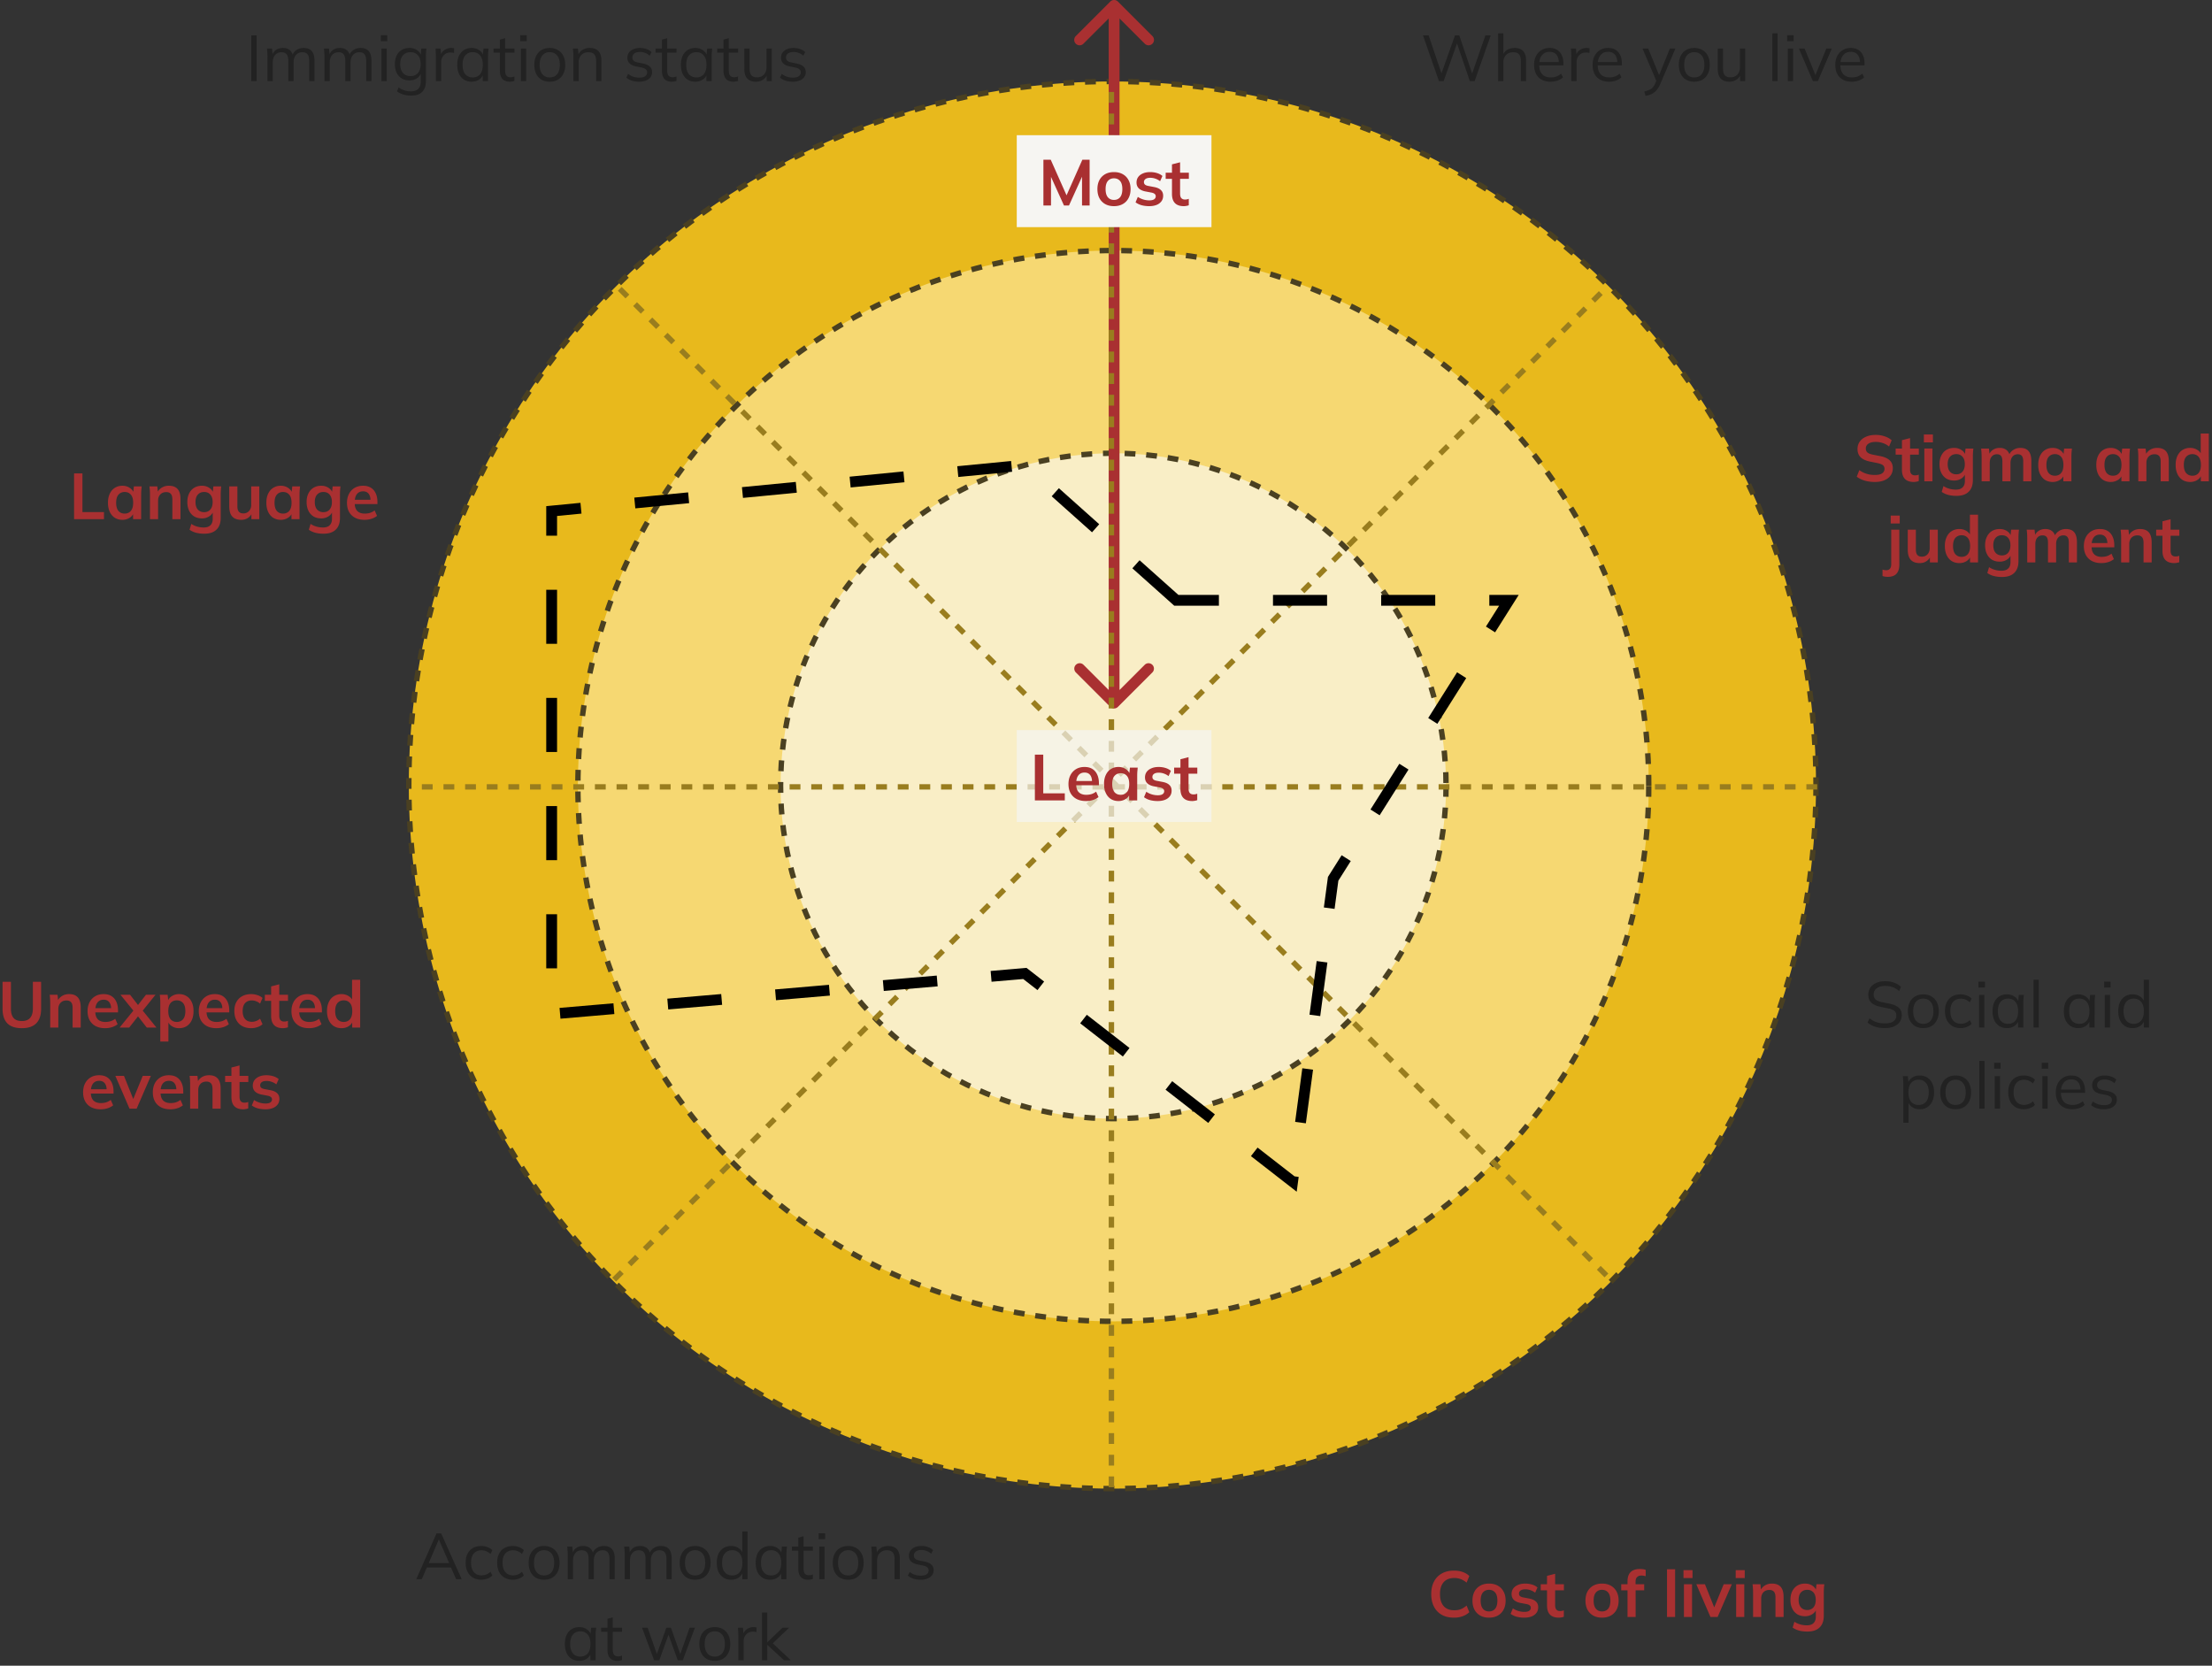 <svg xmlns="http://www.w3.org/2000/svg" width="409" height="308" fill="none" viewBox="0 0 409 308">
    <rect x="0" y="0" width="409" height="308" fill="#333333" stroke="none"/>
    <circle cx="205.685" cy="145.16" r="130.097" fill="#E8B91C" stroke="#4A4021" stroke-dasharray="2 2"/>
    <circle cx="205.853" cy="145.328" r="99.002" fill="#F6D872" stroke="#4A4021" stroke-dasharray="2 2"/>
    <circle cx="205.853" cy="145.328" r="61.523" fill="#F9EEC6" stroke="#4A4021" stroke-dasharray="2 2"/>
    <path fill="#A93031" d="M206.707.293a1 1 0 0 0-1.414 0l-6.364 6.364a1 1 0 1 0 1.414 1.414L206 2.414l5.657 5.657a1 1 0 1 0 1.414-1.414L206.707.293Zm-1.414 130.414a.999.999 0 0 0 1.414 0l6.364-6.364a.999.999 0 1 0-1.414-1.414L206 128.586l-5.657-5.657a.999.999 0 1 0-1.414 1.414l6.364 6.364ZM206 1h-1v129h2V1h-1Z"/>
    <path stroke="#997D1E" stroke-dasharray="2 2" d="M336 145.5H76M205.5 275V15M113.553 236.621 297.101 53.073M114.596 53.409l182.876 182.876"/>
    <path fill="#222" d="M348.533 190.108c-.68 0-1.288-.088-1.824-.264a4.31 4.31 0 0 1-1.404-.756l.36-.792c.28.208.56.384.84.528.288.136.596.24.924.312a5.79 5.79 0 0 0 1.104.096c.712 0 1.24-.132 1.584-.396.344-.264.516-.616.516-1.056 0-.376-.12-.664-.36-.864-.24-.2-.66-.36-1.26-.48l-1.26-.252c-.776-.16-1.356-.42-1.74-.78-.376-.36-.564-.848-.564-1.464 0-.504.128-.944.384-1.32.264-.376.632-.668 1.104-.876.472-.208 1.02-.312 1.644-.312.6 0 1.148.092 1.644.276.496.176.92.436 1.272.78l-.348.768a3.509 3.509 0 0 0-1.188-.72 3.969 3.969 0 0 0-1.392-.228c-.656 0-1.176.144-1.56.432-.376.28-.564.664-.564 1.152 0 .392.12.7.36.924.24.216.636.38 1.188.492l1.272.252c.816.168 1.416.42 1.8.756.384.336.576.808.576 1.416 0 .464-.128.876-.384 1.236-.248.36-.604.64-1.068.84-.464.2-1.016.3-1.656.3Zm7.08 0c-.576 0-1.08-.124-1.512-.372a2.576 2.576 0 0 1-.984-1.08c-.232-.472-.348-1.028-.348-1.668 0-.648.116-1.204.348-1.668.232-.464.56-.82.984-1.068.432-.256.936-.384 1.512-.384.584 0 1.088.128 1.512.384.432.248.764.604.996 1.068.24.464.36 1.02.36 1.668 0 .64-.12 1.196-.36 1.668a2.552 2.552 0 0 1-.996 1.08c-.424.248-.928.372-1.512.372Zm0-.792c.576 0 1.032-.196 1.368-.588.336-.4.504-.98.504-1.74 0-.768-.172-1.348-.516-1.74-.336-.4-.788-.6-1.356-.6-.568 0-1.02.2-1.356.6-.336.392-.504.972-.504 1.74 0 .76.168 1.34.504 1.74.336.392.788.588 1.356.588Zm6.916.792c-.592 0-1.108-.128-1.548-.384a2.613 2.613 0 0 1-1.008-1.092c-.232-.472-.348-1.032-.348-1.68 0-.656.12-1.212.36-1.668.24-.464.576-.816 1.008-1.056.44-.24.952-.36 1.536-.36.384 0 .756.068 1.116.204.368.136.672.328.912.576l-.348.696a2.373 2.373 0 0 0-.792-.516 2.218 2.218 0 0 0-.828-.168c-.624 0-1.108.196-1.452.588-.344.392-.516.964-.516 1.716 0 .744.172 1.32.516 1.728.344.408.828.612 1.452.612.264 0 .536-.052.816-.156a2.26 2.26 0 0 0 .804-.516l.348.684a2.443 2.443 0 0 1-.924.588 3.166 3.166 0 0 1-1.104.204Zm3.409-.108v-6.024h.972V190h-.972Zm-.12-7.392v-1.092h1.2v1.092h-1.2Zm5.272 7.5c-.536 0-1.004-.124-1.404-.372a2.578 2.578 0 0 1-.936-1.08c-.216-.464-.324-1.02-.324-1.668 0-.656.108-1.216.324-1.68.224-.464.536-.82.936-1.068.4-.248.868-.372 1.404-.372.544 0 1.012.14 1.404.42.4.272.664.644.792 1.116h-.144l.132-1.428h.936l-.072.708c-.016.232-.024.46-.024.684V190h-.972v-1.416h.132a1.913 1.913 0 0 1-.792 1.116c-.4.272-.864.408-1.392.408Zm.192-.792c.576 0 1.032-.196 1.368-.588.336-.4.504-.98.504-1.74 0-.768-.168-1.348-.504-1.74-.336-.4-.792-.6-1.368-.6-.568 0-1.024.2-1.368.6-.336.392-.504.972-.504 1.74 0 .76.168 1.34.504 1.74.344.392.8.588 1.368.588Zm4.711.684v-8.832h.972V190h-.972Zm8.28.108c-.536 0-1.004-.124-1.404-.372a2.578 2.578 0 0 1-.936-1.08c-.216-.464-.324-1.02-.324-1.668 0-.656.108-1.216.324-1.68.224-.464.536-.82.936-1.068.4-.248.868-.372 1.404-.372.544 0 1.012.14 1.404.42.4.272.664.644.792 1.116h-.144l.132-1.428h.936l-.072.708c-.016.232-.024.46-.024.684V190h-.972v-1.416h.132a1.913 1.913 0 0 1-.792 1.116c-.4.272-.864.408-1.392.408Zm.192-.792c.576 0 1.032-.196 1.368-.588.336-.4.504-.98.504-1.74 0-.768-.168-1.348-.504-1.74-.336-.4-.792-.6-1.368-.6-.568 0-1.024.2-1.368.6-.336.392-.504.972-.504 1.74 0 .76.168 1.34.504 1.74.344.392.8.588 1.368.588Zm4.712.684v-6.024h.972V190h-.972Zm-.12-7.392v-1.092h1.2v1.092h-1.2Zm5.259 7.5c-.528 0-.992-.124-1.392-.372a2.578 2.578 0 0 1-.936-1.08c-.216-.464-.324-1.02-.324-1.668 0-.656.108-1.216.324-1.68.224-.464.536-.82.936-1.068.4-.248.864-.372 1.392-.372.544 0 1.012.136 1.404.408.4.272.668.64.804 1.104h-.144v-4.212h.972V190h-.96v-1.44h.132c-.128.48-.392.86-.792 1.14-.4.272-.872.408-1.416.408Zm.204-.792c.568 0 1.024-.196 1.368-.588.344-.4.516-.98.516-1.74 0-.768-.172-1.348-.516-1.74-.344-.4-.8-.6-1.368-.6-.568 0-1.024.2-1.368.6-.336.392-.504.972-.504 1.74 0 .76.168 1.34.504 1.74.344.392.8.588 1.368.588Zm-42.597 18.276v-7.224c0-.224-.012-.452-.036-.684-.016-.24-.036-.476-.06-.708h.936l.132 1.428h-.144a1.93 1.93 0 0 1 .78-1.116c.392-.28.86-.42 1.404-.42.544 0 1.012.124 1.404.372.4.248.712.604.936 1.068.224.464.336 1.024.336 1.68 0 .648-.112 1.204-.336 1.668a2.499 2.499 0 0 1-.924 1.08c-.4.248-.872.372-1.416.372-.536 0-1-.136-1.392-.408a1.93 1.93 0 0 1-.78-1.116h.132v4.008h-.972Zm2.82-3.276c.576 0 1.032-.196 1.368-.588.344-.4.516-.98.516-1.74 0-.768-.172-1.348-.516-1.74-.336-.4-.792-.6-1.368-.6-.568 0-1.024.2-1.368.6-.336.392-.504.972-.504 1.74 0 .76.168 1.34.504 1.74.344.392.8.588 1.368.588Zm6.847.792c-.576 0-1.08-.124-1.512-.372a2.576 2.576 0 0 1-.984-1.08c-.232-.472-.348-1.028-.348-1.668 0-.648.116-1.204.348-1.668.232-.464.56-.82.984-1.068.432-.256.936-.384 1.512-.384.584 0 1.088.128 1.512.384.432.248.764.604.996 1.068.24.464.36 1.02.36 1.668 0 .64-.12 1.196-.36 1.668a2.552 2.552 0 0 1-.996 1.08c-.424.248-.928.372-1.512.372Zm0-.792c.576 0 1.032-.196 1.368-.588.336-.4.504-.98.504-1.74 0-.768-.172-1.348-.516-1.74-.336-.4-.788-.6-1.356-.6-.568 0-1.02.2-1.356.6-.336.392-.504.972-.504 1.74 0 .76.168 1.34.504 1.74.336.392.788.588 1.356.588Zm4.383.684v-8.832h.972V205h-.972Zm2.86 0v-6.024h.972V205h-.972Zm-.12-7.392v-1.092h1.2v1.092h-1.2Zm5.511 7.5c-.592 0-1.108-.128-1.548-.384a2.613 2.613 0 0 1-1.008-1.092c-.232-.472-.348-1.032-.348-1.68 0-.656.12-1.212.36-1.668.24-.464.576-.816 1.008-1.056.44-.24.952-.36 1.536-.36.384 0 .756.068 1.116.204.368.136.672.328.912.576l-.348.696a2.373 2.373 0 0 0-.792-.516 2.218 2.218 0 0 0-.828-.168c-.624 0-1.108.196-1.452.588-.344.392-.516.964-.516 1.716 0 .744.172 1.32.516 1.728.344.408.828.612 1.452.612.264 0 .536-.052.816-.156a2.26 2.26 0 0 0 .804-.516l.348.684a2.443 2.443 0 0 1-.924.588 3.166 3.166 0 0 1-1.104.204Zm3.41-.108v-6.024h.972V205h-.972Zm-.12-7.392v-1.092h1.2v1.092h-1.2Zm5.655 7.5c-.944 0-1.688-.272-2.232-.816-.544-.552-.816-1.316-.816-2.292 0-.632.12-1.18.36-1.644.24-.472.576-.836 1.008-1.092.432-.264.928-.396 1.488-.396.552 0 1.016.116 1.392.348.376.232.664.564.864.996.2.424.3.928.3 1.512v.36h-4.668v-.612h4.032l-.204.156c0-.64-.144-1.14-.432-1.5-.288-.36-.716-.54-1.284-.54-.6 0-1.068.212-1.404.636-.336.416-.504.98-.504 1.692v.108c0 .752.184 1.324.552 1.716.376.384.9.576 1.572.576.36 0 .696-.052 1.008-.156.32-.112.624-.292.912-.54l.336.684c-.264.256-.6.456-1.008.6-.4.136-.824.204-1.272.204Zm5.855 0c-.48 0-.928-.064-1.344-.192a2.9 2.9 0 0 1-1.032-.564l.336-.684c.296.232.616.404.96.516a3.58 3.58 0 0 0 1.092.168c.48 0 .84-.084 1.08-.252a.837.837 0 0 0 .372-.72.687.687 0 0 0-.24-.552c-.152-.144-.404-.256-.756-.336l-1.116-.228c-.512-.112-.896-.3-1.152-.564-.256-.272-.384-.616-.384-1.032 0-.352.092-.66.276-.924.184-.272.452-.484.804-.636.352-.16.764-.24 1.236-.24.44 0 .844.068 1.212.204.376.128.688.316.936.564l-.348.672a2.294 2.294 0 0 0-.828-.516 2.56 2.56 0 0 0-.948-.18c-.472 0-.828.096-1.068.288a.888.888 0 0 0-.348.732c0 .232.072.424.216.576.152.144.384.252.696.324l1.116.228c.544.12.948.308 1.212.564.272.248.408.584.408 1.008 0 .36-.1.676-.3.948-.2.264-.48.468-.84.612-.352.144-.768.216-1.248.216Z"/>
    <path fill="#A93031" d="M268.847 299.12c-.88 0-1.636-.176-2.268-.528a3.645 3.645 0 0 1-1.44-1.512c-.336-.656-.504-1.428-.504-2.316 0-.888.168-1.656.504-2.304a3.569 3.569 0 0 1 1.44-1.5c.632-.36 1.388-.54 2.268-.54.592 0 1.124.084 1.596.252.48.168.892.416 1.236.744l-.504 1.224c-.376-.304-.74-.52-1.092-.648a3.215 3.215 0 0 0-1.188-.204c-.856 0-1.512.26-1.968.78-.448.512-.672 1.244-.672 2.196 0 .952.224 1.688.672 2.208.456.52 1.112.78 1.968.78.448 0 .844-.064 1.188-.192.352-.136.716-.36 1.092-.672l.504 1.224a3.62 3.62 0 0 1-1.236.744 4.543 4.543 0 0 1-1.596.264Zm6.473 0c-.624 0-1.164-.128-1.62-.384a2.7 2.7 0 0 1-1.068-1.092c-.248-.472-.372-1.032-.372-1.68 0-.648.124-1.204.372-1.668a2.7 2.7 0 0 1 1.068-1.092c.456-.256.996-.384 1.62-.384.624 0 1.164.128 1.62.384.464.256.82.62 1.068 1.092.256.464.384 1.02.384 1.668 0 .648-.128 1.208-.384 1.68a2.603 2.603 0 0 1-1.068 1.092c-.456.256-.996.384-1.62.384Zm0-1.152c.472 0 .848-.164 1.128-.492.28-.336.42-.84.42-1.512s-.14-1.172-.42-1.5c-.28-.328-.656-.492-1.128-.492-.472 0-.848.164-1.128.492-.28.328-.42.828-.42 1.5s.14 1.176.42 1.512c.28.328.656.492 1.128.492Zm6.525 1.152c-.52 0-1-.06-1.44-.18a3.387 3.387 0 0 1-1.092-.528l.42-1.008a3.814 3.814 0 0 0 2.124.648c.4 0 .696-.068.888-.204.2-.136.3-.32.3-.552a.526.526 0 0 0-.192-.432c-.12-.112-.316-.196-.588-.252l-1.2-.228c-.512-.112-.904-.304-1.176-.576-.264-.272-.396-.628-.396-1.068 0-.376.1-.708.3-.996.208-.288.5-.512.876-.672.384-.168.832-.252 1.344-.252.448 0 .868.06 1.26.18.4.12.736.3 1.008.54l-.432.972a2.838 2.838 0 0 0-.852-.468 2.824 2.824 0 0 0-.936-.168c-.416 0-.72.076-.912.228a.673.673 0 0 0-.288.564c0 .176.056.324.168.444.12.112.304.196.552.252l1.2.228c.536.104.94.288 1.212.552.28.256.42.608.42 1.056 0 .4-.108.744-.324 1.032a2.023 2.023 0 0 1-.9.66c-.384.152-.832.228-1.344.228Zm6.385 0c-.72 0-1.264-.188-1.632-.564-.368-.376-.552-.94-.552-1.692v-2.796h-1.164v-1.128h1.164v-1.548l1.5-.384v1.932h1.62v1.128h-1.62v2.7c0 .416.08.708.24.876.16.168.38.252.66.252.152 0 .28-.012.384-.036.112-.024.22-.056.324-.096v1.188a1.9 1.9 0 0 1-.456.12c-.16.032-.316.048-.468.048Zm7.984 0c-.624 0-1.164-.128-1.62-.384a2.7 2.7 0 0 1-1.068-1.092c-.248-.472-.372-1.032-.372-1.68 0-.648.124-1.204.372-1.668a2.7 2.7 0 0 1 1.068-1.092c.456-.256.996-.384 1.62-.384.624 0 1.164.128 1.62.384.464.256.82.62 1.068 1.092.256.464.384 1.02.384 1.668 0 .648-.128 1.208-.384 1.68a2.603 2.603 0 0 1-1.068 1.092c-.456.256-.996.384-1.62.384Zm0-1.152c.472 0 .848-.164 1.128-.492.28-.336.42-.84.42-1.512s-.14-1.172-.42-1.5c-.28-.328-.656-.492-1.128-.492-.472 0-.848.164-1.128.492-.28.328-.42.828-.42 1.5s.14 1.176.42 1.512c.28.328.656.492 1.128.492Zm4.715 1.032v-4.932h-1.164v-1.128h1.584l-.42.384v-.924c0-.752.192-1.32.576-1.704.392-.384.964-.576 1.716-.576.176 0 .36.012.552.036.2.024.372.068.516.132v1.176a1.926 1.926 0 0 0-.372-.096 2.553 2.553 0 0 0-.42-.036c-.208 0-.396.04-.564.12a.904.904 0 0 0-.384.372c-.088.16-.132.376-.132.648v.732l-.216-.264h1.812v1.128h-1.584V299h-1.5Zm7.303 0v-8.832h1.5V299h-1.5Zm3.129 0v-6.06h1.5V299h-1.5Zm-.084-7.2v-1.464h1.668v1.464h-1.668Zm4.989 7.2-2.616-6.06h1.596l1.896 4.74h-.372l1.944-4.74h1.5l-2.628 6.06h-1.32Zm4.751 0v-6.06h1.5V299h-1.5Zm-.084-7.2v-1.464h1.668v1.464h-1.668Zm3.213 7.2v-4.548a12.12 12.12 0 0 0-.096-1.512h1.452l.12 1.2h-.144c.192-.424.476-.748.852-.972.376-.232.812-.348 1.308-.348.712 0 1.248.2 1.608.6.36.4.54 1.024.54 1.872V299h-1.5v-3.636c0-.488-.096-.836-.288-1.044-.184-.216-.464-.324-.84-.324-.464 0-.832.144-1.104.432-.272.288-.408.672-.408 1.152V299h-1.5Zm10.039 2.688c-.56 0-1.068-.06-1.524-.18a3.746 3.746 0 0 1-1.2-.552l.324-1.08c.232.152.472.276.72.372.248.096.504.168.768.216.264.048.532.072.804.072.56 0 .976-.14 1.248-.42.28-.272.42-.664.42-1.176v-1.452h.12a1.77 1.77 0 0 1-.78.996 2.4 2.4 0 0 1-1.332.372c-.544 0-1.02-.12-1.428-.36a2.51 2.51 0 0 1-.936-1.056c-.224-.456-.336-.992-.336-1.608 0-.616.112-1.148.336-1.596.224-.456.536-.804.936-1.044.408-.248.884-.372 1.428-.372.512 0 .956.124 1.332.372.384.24.64.568.768.984l-.108-.072.12-1.164h1.452a11.523 11.523 0 0 0-.096 1.512v4.308c0 .952-.26 1.676-.78 2.172-.512.504-1.264.756-2.256.756Zm-.024-3.984c.48 0 .86-.16 1.14-.48.288-.328.432-.792.432-1.392 0-.6-.144-1.06-.432-1.38-.28-.32-.66-.48-1.14-.48-.488 0-.876.16-1.164.48-.288.32-.432.78-.432 1.38 0 .6.144 1.064.432 1.392.288.32.676.48 1.164.48ZM346.659 89.12c-.68 0-1.308-.084-1.884-.252a4.81 4.81 0 0 1-1.464-.72l.48-1.212c.272.192.556.356.852.492.296.128.612.228.948.3.336.064.692.096 1.068.096.632 0 1.088-.104 1.368-.312a.97.97 0 0 0 .42-.816c0-.296-.096-.52-.288-.672-.192-.16-.536-.292-1.032-.396l-1.356-.276c-.776-.16-1.356-.428-1.74-.804-.384-.376-.576-.88-.576-1.512 0-.528.14-.988.42-1.38.28-.392.672-.696 1.176-.912.504-.216 1.092-.324 1.764-.324a5.1 5.1 0 0 1 1.668.264c.512.168.94.412 1.284.732l-.48 1.152c-.344-.288-.72-.5-1.128-.636a4.09 4.09 0 0 0-1.368-.216c-.568 0-1.012.112-1.332.336a1.034 1.034 0 0 0-.468.9c0 .296.096.532.288.708.2.176.536.312 1.008.408l1.344.264c.8.16 1.392.424 1.776.792.384.36.576.848.576 1.464 0 .504-.136.948-.408 1.332-.272.376-.656.672-1.152.888-.496.208-1.084.312-1.764.312Zm7.196 0c-.72 0-1.264-.188-1.632-.564-.368-.376-.552-.94-.552-1.692v-2.796h-1.164V82.94h1.164v-1.548l1.5-.384v1.932h1.62v1.128h-1.62v2.7c0 .416.08.708.24.876.16.168.38.252.66.252.152 0 .28-.012.384-.036.112-.024.22-.056.324-.096v1.188a1.9 1.9 0 0 1-.456.12c-.16.032-.316.048-.468.048Zm1.955-.12v-6.06h1.5V89h-1.5Zm-.084-7.2v-1.464h1.668V81.8h-1.668Zm6.021 9.888c-.56 0-1.068-.06-1.524-.18a3.746 3.746 0 0 1-1.2-.552l.324-1.08c.232.152.472.276.72.372.248.096.504.168.768.216.264.048.532.072.804.072.56 0 .976-.14 1.248-.42.28-.272.42-.664.42-1.176v-1.452h.12a1.77 1.77 0 0 1-.78.996 2.4 2.4 0 0 1-1.332.372c-.544 0-1.02-.12-1.428-.36a2.51 2.51 0 0 1-.936-1.056c-.224-.456-.336-.992-.336-1.608 0-.616.112-1.148.336-1.596.224-.456.536-.804.936-1.044.408-.248.884-.372 1.428-.372.512 0 .956.124 1.332.372.384.24.64.568.768.984l-.108-.072.12-1.164h1.452a11.523 11.523 0 0 0-.096 1.512v4.308c0 .952-.26 1.676-.78 2.172-.512.504-1.264.756-2.256.756Zm-.024-3.984c.48 0 .86-.16 1.14-.48.288-.328.432-.792.432-1.392 0-.6-.144-1.06-.432-1.38-.28-.32-.66-.48-1.14-.48-.488 0-.876.16-1.164.48-.288.32-.432.78-.432 1.38 0 .6.144 1.064.432 1.392.288.32.676.48 1.164.48ZM366.404 89v-4.548a12.12 12.12 0 0 0-.096-1.512h1.452l.12 1.2h-.144c.168-.416.424-.74.768-.972.352-.232.768-.348 1.248-.348s.876.116 1.188.348c.32.224.544.576.672 1.056h-.192c.168-.432.444-.772.828-1.02a2.325 2.325 0 0 1 1.32-.384c.68 0 1.188.2 1.524.6.336.4.504 1.024.504 1.872V89h-1.5v-3.648c0-.48-.08-.824-.24-1.032-.16-.216-.416-.324-.768-.324-.416 0-.744.148-.984.444-.24.288-.36.68-.36 1.176V89h-1.5v-3.648c0-.48-.08-.824-.24-1.032-.16-.216-.416-.324-.768-.324-.416 0-.744.148-.984.444-.232.288-.348.68-.348 1.176V89h-1.5Zm13.133.12c-.528 0-.992-.124-1.392-.372-.4-.256-.712-.62-.936-1.092-.224-.472-.336-1.036-.336-1.692 0-.656.112-1.216.336-1.68.224-.472.536-.832.936-1.08.4-.256.864-.384 1.392-.384.512 0 .96.128 1.344.384.392.248.652.584.78 1.008h-.132l.132-1.272h1.44l-.072.756a12.12 12.12 0 0 0-.024.756V89h-1.488l-.012-1.248h.144a1.77 1.77 0 0 1-.78.996 2.439 2.439 0 0 1-1.332.372Zm.42-1.152c.472 0 .852-.164 1.14-.492.288-.336.432-.84.432-1.512s-.144-1.172-.432-1.5c-.288-.328-.668-.492-1.14-.492-.472 0-.852.164-1.14.492-.288.328-.432.828-.432 1.5s.14 1.176.42 1.512c.288.328.672.492 1.152.492Zm10.314 1.152c-.528 0-.992-.124-1.392-.372-.4-.256-.712-.62-.936-1.092-.224-.472-.336-1.036-.336-1.692 0-.656.112-1.216.336-1.68.224-.472.536-.832.936-1.08.4-.256.864-.384 1.392-.384.512 0 .96.128 1.344.384.392.248.652.584.78 1.008h-.132l.132-1.272h1.44l-.072.756a12.12 12.12 0 0 0-.024.756V89h-1.488l-.012-1.248h.144a1.77 1.77 0 0 1-.78.996 2.439 2.439 0 0 1-1.332.372Zm.42-1.152c.472 0 .852-.164 1.14-.492.288-.336.432-.84.432-1.512s-.144-1.172-.432-1.5c-.288-.328-.668-.492-1.14-.492-.472 0-.852.164-1.14.492-.288.328-.432.828-.432 1.5s.14 1.176.42 1.512c.288.328.672.492 1.152.492ZM395.373 89v-4.548a12.12 12.12 0 0 0-.096-1.512h1.452l.12 1.2h-.144c.192-.424.476-.748.852-.972.376-.232.812-.348 1.308-.348.712 0 1.248.2 1.608.6.36.4.54 1.024.54 1.872V89h-1.5v-3.636c0-.488-.096-.836-.288-1.044-.184-.216-.464-.324-.84-.324-.464 0-.832.144-1.104.432-.272.288-.408.672-.408 1.152V89h-1.5Zm9.582.12c-.528 0-.996-.124-1.404-.372-.4-.256-.712-.62-.936-1.092-.224-.472-.336-1.036-.336-1.692 0-.656.112-1.216.336-1.68.224-.472.536-.832.936-1.08a2.586 2.586 0 0 1 1.404-.384 2.4 2.4 0 0 1 1.332.372c.392.24.652.568.78.984h-.156v-4.008h1.5V89h-1.476v-1.284h.144a1.82 1.82 0 0 1-.78 1.032c-.384.248-.832.372-1.344.372Zm.42-1.152c.472 0 .852-.164 1.14-.492.288-.336.432-.84.432-1.512s-.144-1.172-.432-1.5c-.288-.328-.668-.492-1.14-.492-.472 0-.856.164-1.152.492-.288.328-.432.828-.432 1.5s.144 1.176.432 1.512c.296.328.68.492 1.152.492Zm-56.323 18.696c-.152 0-.316-.012-.492-.036a1.913 1.913 0 0 1-.48-.12v-1.188c.104.032.216.06.336.084.12.024.236.036.348.036.288 0 .512-.088.672-.264.168-.176.252-.472.252-.888V97.94h1.5v6.432c0 .752-.172 1.32-.516 1.704-.344.392-.884.588-1.62.588Zm.54-9.864v-1.464h1.668V96.8h-1.668Zm5.373 7.32c-.744 0-1.3-.204-1.668-.612-.368-.408-.552-1.032-.552-1.872V97.94h1.5v3.684c0 .448.092.78.276.996.184.208.464.312.84.312.424 0 .768-.144 1.032-.432.272-.288.408-.668.408-1.14v-3.42h1.5V104h-1.464v-1.236h.168a2.151 2.151 0 0 1-.804 1.008c-.352.232-.764.348-1.236.348Zm7.316 0c-.528 0-.996-.124-1.404-.372-.4-.256-.712-.62-.936-1.092-.224-.472-.336-1.036-.336-1.692 0-.656.112-1.216.336-1.68.224-.472.536-.832.936-1.08a2.586 2.586 0 0 1 1.404-.384 2.4 2.4 0 0 1 1.332.372c.392.24.652.568.78.984h-.156v-4.008h1.5V104h-1.476v-1.284h.144a1.82 1.82 0 0 1-.78 1.032c-.384.248-.832.372-1.344.372Zm.42-1.152c.472 0 .852-.164 1.14-.492.288-.336.432-.84.432-1.512s-.144-1.172-.432-1.5c-.288-.328-.668-.492-1.14-.492-.472 0-.856.164-1.152.492-.288.328-.432.828-.432 1.5s.144 1.176.432 1.512c.296.328.68.492 1.152.492Zm7.478 3.72c-.56 0-1.068-.06-1.524-.18a3.746 3.746 0 0 1-1.2-.552l.324-1.08c.232.152.472.276.72.372.248.096.504.168.768.216.264.048.532.072.804.072.56 0 .976-.14 1.248-.42.28-.272.42-.664.42-1.176v-1.452h.12a1.77 1.77 0 0 1-.78.996 2.4 2.4 0 0 1-1.332.372c-.544 0-1.02-.12-1.428-.36a2.51 2.51 0 0 1-.936-1.056c-.224-.456-.336-.992-.336-1.608 0-.616.112-1.148.336-1.596.224-.456.536-.804.936-1.044.408-.248.884-.372 1.428-.372.512 0 .956.124 1.332.372.384.24.64.568.768.984l-.108-.072.12-1.164h1.452a11.523 11.523 0 0 0-.096 1.512v4.308c0 .952-.26 1.676-.78 2.172-.512.504-1.264.756-2.256.756Zm-.024-3.984c.48 0 .86-.16 1.14-.48.288-.328.432-.792.432-1.392 0-.6-.144-1.06-.432-1.38-.28-.32-.66-.48-1.14-.48-.488 0-.876.16-1.164.48-.288.32-.432.78-.432 1.38 0 .6.144 1.064.432 1.392.288.32.676.48 1.164.48Zm4.681 1.296v-4.548a12.12 12.12 0 0 0-.096-1.512h1.452l.12 1.2h-.144c.168-.416.424-.74.768-.972.352-.232.768-.348 1.248-.348s.876.116 1.188.348c.32.224.544.576.672 1.056h-.192c.168-.432.444-.772.828-1.02a2.325 2.325 0 0 1 1.32-.384c.68 0 1.188.2 1.524.6.336.4.504 1.024.504 1.872V104h-1.5v-3.648c0-.48-.08-.824-.24-1.032-.16-.216-.416-.324-.768-.324-.416 0-.744.148-.984.444-.24.288-.36.68-.36 1.176V104h-1.5v-3.648c0-.48-.08-.824-.24-1.032-.16-.216-.416-.324-.768-.324-.416 0-.744.148-.984.444-.232.288-.348.68-.348 1.176V104h-1.5Zm13.721.12c-1.016 0-1.812-.28-2.388-.84-.576-.56-.864-1.328-.864-2.304 0-.632.124-1.184.372-1.656a2.75 2.75 0 0 1 1.032-1.104c.448-.264.968-.396 1.56-.396.584 0 1.072.124 1.464.372.392.248.688.596.888 1.044.208.448.312.972.312 1.572v.396h-4.416v-.792h3.348l-.204.168c0-.56-.12-.988-.36-1.284-.232-.296-.572-.444-1.02-.444-.496 0-.88.176-1.152.528-.264.352-.396.844-.396 1.476v.156c0 .656.16 1.148.48 1.476.328.32.788.48 1.38.48.344 0 .664-.044.96-.132.304-.096.592-.248.864-.456l.444 1.008a3.162 3.162 0 0 1-1.032.54c-.4.128-.824.192-1.272.192Zm3.646-.12v-4.548a12.12 12.12 0 0 0-.096-1.512h1.452l.12 1.2h-.144c.192-.424.476-.748.852-.972.376-.232.812-.348 1.308-.348.712 0 1.248.2 1.608.6.36.4.54 1.024.54 1.872V104h-1.5v-3.636c0-.488-.096-.836-.288-1.044-.184-.216-.464-.324-.84-.324-.464 0-.832.144-1.104.432-.272.288-.408.672-.408 1.152V104h-1.5Zm9.822.12c-.72 0-1.264-.188-1.632-.564-.368-.376-.552-.94-.552-1.692v-2.796h-1.164V97.94h1.164v-1.548l1.5-.384v1.932h1.62v1.128h-1.62v2.7c0 .416.08.708.24.876.16.168.38.252.66.252.152 0 .28-.012.384-.036.112-.024.22-.056.324-.096v1.188a1.9 1.9 0 0 1-.456.12c-.16.032-.316.048-.468.048Z"/>
    <path fill="#222" d="m76.976 292 3.732-8.46h.864l3.792 8.46h-1.032l-1.056-2.412.444.252h-5.172l.48-.252L77.996 292h-1.02Zm4.152-7.32-1.944 4.56-.288-.216h4.464l-.216.216-1.992-4.56h-.024Zm7.877 7.428c-.592 0-1.108-.128-1.548-.384a2.613 2.613 0 0 1-1.008-1.092c-.232-.472-.348-1.032-.348-1.68 0-.656.12-1.212.36-1.668.24-.464.576-.816 1.008-1.056.44-.24.952-.36 1.536-.36.384 0 .756.068 1.116.204.368.136.672.328.912.576l-.348.696a2.373 2.373 0 0 0-.792-.516 2.218 2.218 0 0 0-.828-.168c-.624 0-1.108.196-1.452.588-.344.392-.516.964-.516 1.716 0 .744.172 1.32.516 1.728.344.408.828.612 1.452.612.264 0 .536-.052.816-.156a2.26 2.26 0 0 0 .804-.516l.348.684a2.443 2.443 0 0 1-.924.588 3.166 3.166 0 0 1-1.104.204Zm5.825 0c-.592 0-1.108-.128-1.548-.384a2.613 2.613 0 0 1-1.008-1.092c-.232-.472-.348-1.032-.348-1.68 0-.656.12-1.212.36-1.668.24-.464.576-.816 1.008-1.056.44-.24.952-.36 1.536-.36.384 0 .756.068 1.116.204.368.136.672.328.912.576l-.348.696a2.373 2.373 0 0 0-.792-.516 2.218 2.218 0 0 0-.828-.168c-.624 0-1.108.196-1.452.588-.344.392-.516.964-.516 1.716 0 .744.172 1.32.516 1.728.344.408.828.612 1.452.612.264 0 .536-.052.816-.156a2.26 2.26 0 0 0 .804-.516l.348.684a2.443 2.443 0 0 1-.924.588 3.166 3.166 0 0 1-1.104.204Zm5.764 0c-.576 0-1.08-.124-1.512-.372a2.576 2.576 0 0 1-.984-1.08c-.232-.472-.348-1.028-.348-1.668 0-.648.116-1.204.348-1.668.232-.464.56-.82.984-1.068.432-.256.936-.384 1.512-.384.584 0 1.088.128 1.512.384.432.248.764.604.996 1.068.24.464.36 1.02.36 1.668 0 .64-.12 1.196-.36 1.668a2.552 2.552 0 0 1-.996 1.08c-.424.248-.928.372-1.512.372Zm0-.792c.576 0 1.032-.196 1.368-.588.336-.4.504-.98.504-1.74 0-.768-.172-1.348-.516-1.74-.336-.4-.788-.6-1.356-.6-.568 0-1.02.2-1.356.6-.336.392-.504.972-.504 1.74 0 .76.168 1.34.504 1.74.336.392.788.588 1.356.588Zm4.383.684v-4.632c0-.224-.012-.452-.036-.684-.016-.24-.036-.476-.06-.708h.936l.12 1.32h-.144c.16-.456.412-.808.756-1.056.352-.248.776-.372 1.272-.372.504 0 .912.12 1.224.36.32.24.536.612.648 1.116h-.18c.152-.456.42-.816.804-1.08.384-.264.832-.396 1.344-.396.664 0 1.164.192 1.5.576.336.376.504.972.504 1.788V292h-.972v-3.708c0-.568-.1-.98-.3-1.236-.2-.264-.52-.396-.96-.396-.504 0-.904.176-1.2.528-.288.344-.432.808-.432 1.392V292h-.972v-3.708c0-.568-.1-.98-.3-1.236-.2-.264-.52-.396-.96-.396-.504 0-.9.176-1.188.528-.288.344-.432.808-.432 1.392V292h-.972Zm10.535 0v-4.632c0-.224-.012-.452-.036-.684-.016-.24-.036-.476-.06-.708h.936l.12 1.32h-.144c.16-.456.412-.808.756-1.056.352-.248.776-.372 1.272-.372.504 0 .912.12 1.224.36.32.24.536.612.648 1.116h-.18c.152-.456.42-.816.804-1.08.384-.264.832-.396 1.344-.396.664 0 1.164.192 1.5.576.336.376.504.972.504 1.788V292h-.972v-3.708c0-.568-.1-.98-.3-1.236-.2-.264-.52-.396-.96-.396-.504 0-.904.176-1.2.528-.288.344-.432.808-.432 1.392V292h-.972v-3.708c0-.568-.1-.98-.3-1.236-.2-.264-.52-.396-.96-.396-.504 0-.9.176-1.188.528-.288.344-.432.808-.432 1.392V292h-.972Zm13.008.108c-.576 0-1.08-.124-1.512-.372a2.576 2.576 0 0 1-.984-1.08c-.232-.472-.348-1.028-.348-1.668 0-.648.116-1.204.348-1.668.232-.464.56-.82.984-1.068.432-.256.936-.384 1.512-.384.584 0 1.088.128 1.512.384.432.248.764.604.996 1.068.24.464.36 1.02.36 1.668 0 .64-.12 1.196-.36 1.668a2.552 2.552 0 0 1-.996 1.08c-.424.248-.928.372-1.512.372Zm0-.792c.576 0 1.032-.196 1.368-.588.336-.4.504-.98.504-1.74 0-.768-.172-1.348-.516-1.74-.336-.4-.788-.6-1.356-.6-.568 0-1.02.2-1.356.6-.336.392-.504.972-.504 1.74 0 .76.168 1.34.504 1.74.336.392.788.588 1.356.588Zm6.663.792c-.528 0-.992-.124-1.392-.372a2.578 2.578 0 0 1-.936-1.08c-.216-.464-.324-1.02-.324-1.668 0-.656.108-1.216.324-1.68.224-.464.536-.82.936-1.068.4-.248.864-.372 1.392-.372.544 0 1.012.136 1.404.408.4.272.668.64.804 1.104h-.144v-4.212h.972V292h-.96v-1.44h.132c-.128.48-.392.86-.792 1.14-.4.272-.872.408-1.416.408Zm.204-.792c.568 0 1.024-.196 1.368-.588.344-.4.516-.98.516-1.74 0-.768-.172-1.348-.516-1.74-.344-.4-.8-.6-1.368-.6-.568 0-1.024.2-1.368.6-.336.392-.504.972-.504 1.74 0 .76.168 1.34.504 1.74.344.392.8.588 1.368.588Zm7.003.792c-.536 0-1.004-.124-1.404-.372a2.578 2.578 0 0 1-.936-1.08c-.216-.464-.324-1.02-.324-1.668 0-.656.108-1.216.324-1.68.224-.464.536-.82.936-1.068.4-.248.868-.372 1.404-.372.544 0 1.012.14 1.404.42.4.272.664.644.792 1.116h-.144l.132-1.428h.936l-.072.708c-.016.232-.024.46-.024.684V292h-.972v-1.416h.132a1.913 1.913 0 0 1-.792 1.116c-.4.272-.864.408-1.392.408Zm.192-.792c.576 0 1.032-.196 1.368-.588.336-.4.504-.98.504-1.74 0-.768-.168-1.348-.504-1.74-.336-.4-.792-.6-1.368-.6-.568 0-1.024.2-1.368.6-.336.392-.504.972-.504 1.74 0 .76.168 1.34.504 1.74.344.392.8.588 1.368.588Zm6.848.792c-.592 0-1.044-.168-1.356-.504-.312-.344-.468-.86-.468-1.548v-3.324h-1.176v-.756h1.176v-1.644l.972-.276v1.92h1.728v.756h-1.728v3.216c0 .48.08.824.24 1.032.168.2.416.3.744.3.152 0 .288-.012.408-.036a2.56 2.56 0 0 0 .324-.108v.816a1.671 1.671 0 0 1-.408.108 2.208 2.208 0 0 1-.456.048Zm2.059-.108v-6.024h.972V292h-.972Zm-.12-7.392v-1.092h1.2v1.092h-1.2Zm5.451 7.5c-.576 0-1.08-.124-1.512-.372a2.576 2.576 0 0 1-.984-1.08c-.232-.472-.348-1.028-.348-1.668 0-.648.116-1.204.348-1.668.232-.464.56-.82.984-1.068.432-.256.936-.384 1.512-.384.584 0 1.088.128 1.512.384.432.248.764.604.996 1.068.24.464.36 1.02.36 1.668 0 .64-.12 1.196-.36 1.668a2.552 2.552 0 0 1-.996 1.08c-.424.248-.928.372-1.512.372Zm0-.792c.576 0 1.032-.196 1.368-.588.336-.4.504-.98.504-1.74 0-.768-.172-1.348-.516-1.74-.336-.4-.788-.6-1.356-.6-.568 0-1.02.2-1.356.6-.336.392-.504.972-.504 1.74 0 .76.168 1.34.504 1.74.336.392.788.588 1.356.588Zm4.384.684v-4.632c0-.224-.012-.452-.036-.684-.016-.24-.036-.476-.06-.708h.936l.12 1.32h-.144c.176-.464.456-.816.84-1.056a2.482 2.482 0 0 1 1.356-.372c.712 0 1.248.192 1.608.576.368.376.552.972.552 1.788V292h-.972v-3.708c0-.568-.116-.98-.348-1.236-.224-.264-.576-.396-1.056-.396-.56 0-1.004.172-1.332.516-.328.344-.492.804-.492 1.38V292h-.972Zm9.035.108c-.48 0-.928-.064-1.344-.192a2.9 2.9 0 0 1-1.032-.564l.336-.684c.296.232.616.404.96.516a3.58 3.58 0 0 0 1.092.168c.48 0 .84-.084 1.08-.252a.837.837 0 0 0 .372-.72.687.687 0 0 0-.24-.552c-.152-.144-.404-.256-.756-.336l-1.116-.228c-.512-.112-.896-.3-1.152-.564-.256-.272-.384-.616-.384-1.032 0-.352.092-.66.276-.924.184-.272.452-.484.804-.636.352-.16.764-.24 1.236-.24.44 0 .844.068 1.212.204.376.128.688.316.936.564l-.348.672a2.294 2.294 0 0 0-.828-.516 2.56 2.56 0 0 0-.948-.18c-.472 0-.828.096-1.068.288a.888.888 0 0 0-.348.732c0 .232.072.424.216.576.152.144.384.252.696.324l1.116.228c.544.12.948.308 1.212.564.272.248.408.584.408 1.008 0 .36-.1.676-.3.948-.2.264-.48.468-.84.612-.352.144-.768.216-1.248.216Zm-63.128 15c-.536 0-1.004-.124-1.404-.372a2.578 2.578 0 0 1-.936-1.08c-.216-.464-.324-1.02-.324-1.668 0-.656.108-1.216.324-1.68.224-.464.536-.82.936-1.068.4-.248.868-.372 1.404-.372.544 0 1.012.14 1.404.42.4.272.664.644.792 1.116h-.144l.132-1.428h.936l-.072.708c-.016.232-.024.46-.024.684V307h-.972v-1.416h.132a1.913 1.913 0 0 1-.792 1.116c-.4.272-.864.408-1.392.408Zm.192-.792c.576 0 1.032-.196 1.368-.588.336-.4.504-.98.504-1.74 0-.768-.168-1.348-.504-1.74-.336-.4-.792-.6-1.368-.6-.568 0-1.024.2-1.368.6-.336.392-.504.972-.504 1.74 0 .76.168 1.34.504 1.74.344.392.8.588 1.368.588Zm6.847.792c-.592 0-1.044-.168-1.356-.504-.312-.344-.468-.86-.468-1.548v-3.324h-1.176v-.756h1.176v-1.644l.972-.276v1.92h1.728v.756h-1.728v3.216c0 .48.08.824.24 1.032.168.2.416.3.744.3.152 0 .288-.012.408-.036a2.56 2.56 0 0 0 .324-.108v.816a1.671 1.671 0 0 1-.408.108 2.208 2.208 0 0 1-.456.048Zm6.797-.108-2.232-6.024h1.032l1.86 5.304h-.312l1.92-5.304h.84l1.884 5.304h-.3l1.872-5.304h.984L126.251 307h-.936l-1.944-5.388h.48L121.895 307h-.948Zm11.211.108c-.576 0-1.08-.124-1.512-.372a2.576 2.576 0 0 1-.984-1.08c-.232-.472-.348-1.028-.348-1.668 0-.648.116-1.204.348-1.668.232-.464.56-.82.984-1.068.432-.256.936-.384 1.512-.384.584 0 1.088.128 1.512.384.432.248.764.604.996 1.068.24.464.36 1.02.36 1.668 0 .64-.12 1.196-.36 1.668a2.552 2.552 0 0 1-.996 1.08c-.424.248-.928.372-1.512.372Zm0-.792c.576 0 1.032-.196 1.368-.588.336-.4.504-.98.504-1.74 0-.768-.172-1.348-.516-1.74-.336-.4-.788-.6-1.356-.6-.568 0-1.02.2-1.356.6-.336.392-.504.972-.504 1.74 0 .76.168 1.34.504 1.74.336.392.788.588 1.356.588Zm4.36.684v-4.572c0-.24-.008-.484-.024-.732a10.193 10.193 0 0 0-.048-.72h.936l.12 1.464-.168.012c.08-.36.22-.656.42-.888.2-.232.436-.404.708-.516.272-.12.556-.18.852-.18.12 0 .224.004.312.012a.91.91 0 0 1 .264.06l-.012.864a1.41 1.41 0 0 0-.336-.072 2.067 2.067 0 0 0-.336-.024c-.352 0-.66.084-.924.252a1.693 1.693 0 0 0-.588.648 1.9 1.9 0 0 0-.192.84V307h-.984Zm4.383 0v-8.832h.972v5.484h.024l2.796-2.676h1.224l-3.3 3.144.024-.492 3.588 3.372h-1.26l-3.072-2.832h-.024V307h-.972Z"/>
    <path fill="#A93031" d="M4.05 190.12c-1.208 0-2.108-.3-2.7-.9-.584-.608-.876-1.504-.876-2.688v-4.992h1.548v4.98c0 .752.16 1.32.48 1.704.328.384.844.576 1.548.576.672 0 1.176-.192 1.512-.576.344-.384.516-.952.516-1.704v-4.98h1.524v4.992c0 1.184-.3 2.08-.9 2.688-.592.6-1.476.9-2.652.9Zm5.235-.12v-4.548a12.12 12.12 0 0 0-.096-1.512h1.452l.12 1.2h-.144c.192-.424.476-.748.852-.972.376-.232.812-.348 1.308-.348.712 0 1.248.2 1.608.6.36.4.54 1.024.54 1.872V190h-1.5v-3.636c0-.488-.096-.836-.288-1.044-.184-.216-.464-.324-.84-.324-.464 0-.832.144-1.104.432-.272.288-.408.672-.408 1.152V190h-1.5Zm10.158.12c-1.016 0-1.812-.28-2.388-.84-.576-.56-.864-1.328-.864-2.304 0-.632.124-1.184.372-1.656a2.75 2.75 0 0 1 1.032-1.104c.448-.264.968-.396 1.56-.396.584 0 1.072.124 1.464.372.392.248.688.596.888 1.044.208.448.312.972.312 1.572v.396h-4.416v-.792h3.348l-.204.168c0-.56-.12-.988-.36-1.284-.232-.296-.572-.444-1.02-.444-.496 0-.88.176-1.152.528-.264.352-.396.844-.396 1.476v.156c0 .656.16 1.148.48 1.476.328.32.788.48 1.38.48.344 0 .664-.044.96-.132.304-.096.592-.248.864-.456l.444 1.008a3.162 3.162 0 0 1-1.032.54c-.4.128-.824.192-1.272.192Zm2.675-.12 2.82-3.468v.684l-2.664-3.276h1.776l1.74 2.244h-.54l1.74-2.244h1.764l-2.64 3.276v-.684L28.922 190h-1.788l-1.884-2.412h.54L23.894 190h-1.776Zm7.522 2.592v-7.14a12.12 12.12 0 0 0-.096-1.512h1.452l.132 1.272h-.132c.12-.424.372-.76.756-1.008a2.424 2.424 0 0 1 1.356-.384c.536 0 1.004.128 1.404.384.4.248.712.608.936 1.08.224.464.336 1.024.336 1.68 0 .656-.112 1.22-.336 1.692a2.564 2.564 0 0 1-.936 1.092c-.4.248-.868.372-1.404.372a2.4 2.4 0 0 1-1.332-.372 1.784 1.784 0 0 1-.768-.996h.132v3.84h-1.5Zm3.048-3.624c.48 0 .864-.164 1.152-.492.288-.336.432-.84.432-1.512s-.144-1.172-.432-1.5c-.288-.328-.672-.492-1.152-.492-.472 0-.852.164-1.14.492-.288.328-.432.828-.432 1.5s.144 1.176.432 1.512c.288.328.668.492 1.14.492Zm7.322 1.152c-1.016 0-1.812-.28-2.388-.84-.576-.56-.864-1.328-.864-2.304 0-.632.124-1.184.372-1.656a2.75 2.75 0 0 1 1.032-1.104c.448-.264.968-.396 1.56-.396.584 0 1.072.124 1.464.372.392.248.688.596.888 1.044.208.448.312.972.312 1.572v.396H37.97v-.792h3.348l-.204.168c0-.56-.12-.988-.36-1.284-.232-.296-.572-.444-1.02-.444-.496 0-.88.176-1.152.528-.264.352-.396.844-.396 1.476v.156c0 .656.16 1.148.48 1.476.328.32.788.48 1.38.48.344 0 .664-.044.96-.132.304-.096.592-.248.864-.456l.444 1.008a3.162 3.162 0 0 1-1.032.54c-.4.128-.824.192-1.272.192Zm6.43 0c-.624 0-1.172-.128-1.644-.384a2.68 2.68 0 0 1-1.08-1.092c-.256-.48-.384-1.048-.384-1.704 0-.656.128-1.216.384-1.68.264-.464.628-.82 1.092-1.068.464-.248 1.008-.372 1.632-.372.4 0 .788.064 1.164.192.384.12.696.296.936.528l-.456 1.044c-.216-.2-.46-.348-.732-.444a2.118 2.118 0 0 0-.78-.156c-.536 0-.956.168-1.26.504-.296.336-.444.824-.444 1.464s.148 1.132.444 1.476c.304.344.724.516 1.26.516.248 0 .504-.048.768-.144.272-.096.52-.244.744-.444l.456 1.032a2.54 2.54 0 0 1-.948.54c-.376.128-.76.192-1.152.192Zm5.878 0c-.72 0-1.264-.188-1.632-.564-.368-.376-.552-.94-.552-1.692v-2.796H48.97v-1.128h1.164v-1.548l1.5-.384v1.932h1.62v1.128h-1.62v2.7c0 .416.08.708.24.876.16.168.38.252.66.252.152 0 .28-.012.384-.036.112-.024.22-.056.324-.096v1.188a1.9 1.9 0 0 1-.456.12c-.16.032-.316.048-.468.048Zm4.824 0c-1.016 0-1.812-.28-2.388-.84-.576-.56-.864-1.328-.864-2.304 0-.632.124-1.184.372-1.656a2.75 2.75 0 0 1 1.032-1.104c.448-.264.968-.396 1.56-.396.584 0 1.072.124 1.464.372.392.248.688.596.888 1.044.208.448.312.972.312 1.572v.396h-4.416v-.792h3.348l-.204.168c0-.56-.12-.988-.36-1.284-.232-.296-.572-.444-1.02-.444-.496 0-.88.176-1.152.528-.264.352-.396.844-.396 1.476v.156c0 .656.16 1.148.48 1.476.328.32.788.48 1.38.48.344 0 .664-.044.96-.132.304-.096.592-.248.864-.456l.444 1.008a3.162 3.162 0 0 1-1.032.54c-.4.128-.824.192-1.272.192Zm5.999 0c-.528 0-.996-.124-1.404-.372-.4-.256-.712-.62-.936-1.092-.224-.472-.336-1.036-.336-1.692 0-.656.112-1.216.336-1.68.224-.472.536-.832.936-1.08a2.586 2.586 0 0 1 1.404-.384 2.4 2.4 0 0 1 1.332.372c.392.24.652.568.78.984h-.156v-4.008h1.5V190H65.12v-1.284h.144a1.82 1.82 0 0 1-.78 1.032c-.384.248-.832.372-1.344.372Zm.42-1.152c.472 0 .852-.164 1.14-.492.288-.336.432-.84.432-1.512s-.144-1.172-.432-1.5c-.288-.328-.668-.492-1.14-.492-.472 0-.856.164-1.152.492-.288.328-.432.828-.432 1.5s.144 1.176.432 1.512c.296.328.68.492 1.152.492ZM18.617 205.12c-1.016 0-1.812-.28-2.388-.84-.576-.56-.864-1.328-.864-2.304 0-.632.124-1.184.372-1.656a2.75 2.75 0 0 1 1.032-1.104c.448-.264.968-.396 1.56-.396.584 0 1.072.124 1.464.372.392.248.688.596.888 1.044.208.448.312.972.312 1.572v.396h-4.416v-.792h3.348l-.204.168c0-.56-.12-.988-.36-1.284-.232-.296-.572-.444-1.02-.444-.496 0-.88.176-1.152.528-.264.352-.396.844-.396 1.476v.156c0 .656.16 1.148.48 1.476.328.32.788.48 1.38.48.344 0 .664-.044.96-.132.304-.096.592-.248.864-.456l.444 1.008a3.162 3.162 0 0 1-1.032.54c-.4.128-.824.192-1.272.192Zm5.328-.12-2.616-6.06h1.596l1.896 4.74h-.372l1.944-4.74h1.5L25.265 205h-1.32Zm7.563.12c-1.016 0-1.812-.28-2.388-.84-.576-.56-.864-1.328-.864-2.304 0-.632.124-1.184.372-1.656a2.75 2.75 0 0 1 1.032-1.104c.448-.264.968-.396 1.56-.396.584 0 1.072.124 1.464.372.392.248.688.596.888 1.044.208.448.312.972.312 1.572v.396h-4.416v-.792h3.348l-.204.168c0-.56-.12-.988-.36-1.284-.232-.296-.572-.444-1.02-.444-.496 0-.88.176-1.152.528-.264.352-.396.844-.396 1.476v.156c0 .656.16 1.148.48 1.476.328.32.788.48 1.38.48.344 0 .664-.044.96-.132.304-.096.592-.248.864-.456l.444 1.008a3.162 3.162 0 0 1-1.032.54c-.4.128-.824.192-1.272.192Zm3.646-.12v-4.548a12.12 12.12 0 0 0-.096-1.512h1.452l.12 1.2h-.144c.192-.424.476-.748.852-.972.376-.232.812-.348 1.308-.348.712 0 1.248.2 1.608.6.36.4.54 1.024.54 1.872V205h-1.5v-3.636c0-.488-.096-.836-.288-1.044-.184-.216-.464-.324-.84-.324-.464 0-.832.144-1.104.432-.272.288-.408.672-.408 1.152V205h-1.5Zm9.822.12c-.72 0-1.264-.188-1.632-.564-.368-.376-.552-.94-.552-1.692v-2.796h-1.164v-1.128h1.164v-1.548l1.5-.384v1.932h1.62v1.128h-1.62v2.7c0 .416.08.708.24.876.16.168.38.252.66.252.152 0 .28-.012.384-.036.112-.024.22-.056.324-.096v1.188a1.9 1.9 0 0 1-.456.12c-.16.032-.316.048-.468.048Zm4.115 0c-.52 0-1-.06-1.44-.18a3.387 3.387 0 0 1-1.092-.528l.42-1.008a3.814 3.814 0 0 0 2.124.648c.4 0 .696-.068.888-.204.2-.136.3-.32.3-.552a.526.526 0 0 0-.192-.432c-.12-.112-.316-.196-.588-.252l-1.2-.228c-.512-.112-.904-.304-1.176-.576-.264-.272-.396-.628-.396-1.068 0-.376.1-.708.3-.996.208-.288.5-.512.876-.672.384-.168.832-.252 1.344-.252.448 0 .868.06 1.26.18.4.12.736.3 1.008.54l-.432.972a2.838 2.838 0 0 0-.852-.468 2.824 2.824 0 0 0-.936-.168c-.416 0-.72.076-.912.228a.673.673 0 0 0-.288.564c0 .176.056.324.168.444.12.112.304.196.552.252l1.2.228c.536.104.94.288 1.212.552.28.256.42.608.42 1.056 0 .4-.108.744-.324 1.032a2.023 2.023 0 0 1-.9.66c-.384.152-.832.228-1.344.228Z"/>
    <path fill="#222" d="m266.063 15-2.952-8.46h1.044l2.58 7.62h-.42l2.712-7.62h.792l2.568 7.62h-.384l2.652-7.62h.984L272.663 15h-.888l-2.496-7.332h.252L266.927 15h-.864Zm10.936 0V6.168h.972v4.14h-.156c.168-.472.448-.828.84-1.068.4-.248.86-.372 1.38-.372.72 0 1.256.196 1.608.588.352.384.528.968.528 1.752V15h-.972v-3.732c0-.56-.112-.968-.336-1.224-.216-.256-.568-.384-1.056-.384-.56 0-1.008.172-1.344.516-.328.344-.492.796-.492 1.356V15h-.972Zm9.707.108c-.944 0-1.688-.272-2.232-.816-.544-.552-.816-1.316-.816-2.292 0-.632.12-1.18.36-1.644.24-.472.576-.836 1.008-1.092.432-.264.928-.396 1.488-.396.552 0 1.016.116 1.392.348.376.232.664.564.864.996.2.424.3.928.3 1.512v.36h-4.668v-.612h4.032l-.204.156c0-.64-.144-1.14-.432-1.5-.288-.36-.716-.54-1.284-.54-.6 0-1.068.212-1.404.636-.336.416-.504.98-.504 1.692v.108c0 .752.184 1.324.552 1.716.376.384.9.576 1.572.576.36 0 .696-.052 1.008-.156.32-.112.624-.292.912-.54l.336.684c-.264.256-.6.456-1.008.6-.4.136-.824.204-1.272.204Zm3.827-.108v-4.572c0-.24-.008-.484-.024-.732a10.193 10.193 0 0 0-.048-.72h.936l.12 1.464-.168.012c.08-.36.22-.656.42-.888.2-.232.436-.404.708-.516.272-.12.556-.18.852-.18.12 0 .224.004.312.012a.91.91 0 0 1 .264.06l-.012.864a1.41 1.41 0 0 0-.336-.072 2.067 2.067 0 0 0-.336-.024c-.352 0-.66.084-.924.252a1.693 1.693 0 0 0-.588.648 1.9 1.9 0 0 0-.192.84V15h-.984Zm6.989.108c-.944 0-1.688-.272-2.232-.816-.544-.552-.816-1.316-.816-2.292 0-.632.12-1.18.36-1.644.24-.472.576-.836 1.008-1.092.432-.264.928-.396 1.488-.396.552 0 1.016.116 1.392.348.376.232.664.564.864.996.2.424.3.928.3 1.512v.36h-4.668v-.612h4.032l-.204.156c0-.64-.144-1.14-.432-1.5-.288-.36-.716-.54-1.284-.54-.6 0-1.068.212-1.404.636-.336.416-.504.98-.504 1.692v.108c0 .752.184 1.324.552 1.716.376.384.9.576 1.572.576.36 0 .696-.052 1.008-.156.32-.112.624-.292.912-.54l.336.684c-.264.256-.6.456-1.008.6-.4.136-.824.204-1.272.204Zm6.741 2.616-.228-.804c.376-.088.688-.192.936-.312.256-.112.468-.264.636-.456.168-.192.312-.432.432-.72l.312-.708-.024.408-2.628-6.156h1.056l2.172 5.292h-.312l2.148-5.292h1.02l-2.784 6.528c-.16.384-.336.704-.528.96-.192.264-.4.476-.624.636-.216.168-.456.3-.72.396a5.231 5.231 0 0 1-.864.228Zm9.005-2.616c-.576 0-1.08-.124-1.512-.372a2.576 2.576 0 0 1-.984-1.08c-.232-.472-.348-1.028-.348-1.668 0-.648.116-1.204.348-1.668.232-.464.56-.82.984-1.068.432-.256.936-.384 1.512-.384.584 0 1.088.128 1.512.384.432.248.764.604.996 1.068.24.464.36 1.02.36 1.668 0 .64-.12 1.196-.36 1.668a2.552 2.552 0 0 1-.996 1.08c-.424.248-.928.372-1.512.372Zm0-.792c.576 0 1.032-.196 1.368-.588.336-.4.504-.98.504-1.74 0-.768-.172-1.348-.516-1.74-.336-.4-.788-.6-1.356-.6-.568 0-1.02.2-1.356.6-.336.392-.504.972-.504 1.74 0 .76.168 1.34.504 1.74.336.392.788.588 1.356.588Zm6.507.792c-.712 0-1.252-.196-1.62-.588-.36-.392-.54-.992-.54-1.8V8.976h.972v3.72c0 .552.112.96.336 1.224.224.256.572.384 1.044.384.528 0 .952-.172 1.272-.516.32-.344.48-.804.48-1.38V8.976h.972V15h-.948v-1.356h.156a2.15 2.15 0 0 1-.816 1.08c-.368.256-.804.384-1.308.384Zm7.931-.108V6.168h.972V15h-.972Zm2.859 0V8.976h.972V15h-.972Zm-.12-7.392V6.516h1.2v1.092h-1.2ZM335.201 15l-2.58-6.024h1.056l2.16 5.304h-.324l2.184-5.304h1.008L336.125 15h-.924Zm7.193.108c-.944 0-1.688-.272-2.232-.816-.544-.552-.816-1.316-.816-2.292 0-.632.12-1.18.36-1.644.24-.472.576-.836 1.008-1.092.432-.264.928-.396 1.488-.396.552 0 1.016.116 1.392.348.376.232.664.564.864.996.2.424.3.928.3 1.512v.36h-4.668v-.612h4.032l-.204.156c0-.64-.144-1.14-.432-1.5-.288-.36-.716-.54-1.284-.54-.6 0-1.068.212-1.404.636-.336.416-.504.98-.504 1.692v.108c0 .752.184 1.324.552 1.716.376.384.9.576 1.572.576.36 0 .696-.052 1.008-.156.32-.112.624-.292.912-.54l.336.684c-.264.256-.6.456-1.008.6-.4.136-.824.204-1.272.204ZM46.46 15V6.54h.996V15h-.996Zm2.998 0v-4.632c0-.224-.012-.452-.036-.684-.016-.24-.036-.476-.06-.708h.936l.12 1.32h-.144c.16-.456.412-.808.756-1.056.352-.248.776-.372 1.272-.372.504 0 .912.12 1.224.36.32.24.536.612.648 1.116h-.18c.152-.456.42-.816.804-1.08.384-.264.832-.396 1.344-.396.664 0 1.164.192 1.5.576.336.376.504.972.504 1.788V15h-.972v-3.708c0-.568-.1-.98-.3-1.236-.2-.264-.52-.396-.96-.396-.504 0-.904.176-1.2.528-.288.344-.432.808-.432 1.392V15h-.972v-3.708c0-.568-.1-.98-.3-1.236-.2-.264-.52-.396-.96-.396-.504 0-.9.176-1.188.528-.288.344-.432.808-.432 1.392V15h-.972Zm10.535 0v-4.632c0-.224-.012-.452-.036-.684-.016-.24-.036-.476-.06-.708h.936l.12 1.32h-.144c.16-.456.412-.808.756-1.056.352-.248.776-.372 1.272-.372.504 0 .912.12 1.224.36.32.24.536.612.648 1.116h-.18c.152-.456.42-.816.804-1.08.384-.264.832-.396 1.344-.396.664 0 1.164.192 1.5.576.336.376.504.972.504 1.788V15h-.972v-3.708c0-.568-.1-.98-.3-1.236-.2-.264-.52-.396-.96-.396-.504 0-.904.176-1.2.528-.288.344-.432.808-.432 1.392V15h-.972v-3.708c0-.568-.1-.98-.3-1.236-.2-.264-.52-.396-.96-.396-.504 0-.9.176-1.188.528-.288.344-.432.808-.432 1.392V15h-.972Zm10.535 0V8.976h.972V15h-.972Zm-.12-7.392V6.516h1.2v1.092h-1.2Zm5.632 10.068c-.52 0-1-.064-1.44-.192a3.67 3.67 0 0 1-1.188-.588l.287-.732c.249.176.493.316.733.42.24.104.487.18.743.228.257.056.529.084.817.084.591 0 1.04-.156 1.343-.468.305-.312.457-.756.457-1.332v-1.764h.12a1.964 1.964 0 0 1-.793 1.128c-.4.272-.868.408-1.403.408-.552 0-1.032-.12-1.44-.36a2.526 2.526 0 0 1-.936-1.044c-.216-.456-.325-.992-.325-1.608 0-.608.109-1.136.325-1.584.224-.448.535-.792.935-1.032.408-.248.888-.372 1.44-.372.544 0 1.013.136 1.404.408.4.272.665.648.793 1.128l-.12-.12.108-1.308h.947a10.095 10.095 0 0 0-.096 1.392v4.596c0 .896-.232 1.572-.696 2.028-.456.456-1.128.684-2.016.684Zm-.145-3.6c.585 0 1.044-.192 1.38-.576.337-.392.504-.94.504-1.644s-.167-1.248-.504-1.632c-.336-.384-.796-.576-1.38-.576-.575 0-1.035.192-1.38.576-.344.384-.516.928-.516 1.632 0 .704.172 1.252.517 1.644.343.384.803.576 1.38.576Zm4.699.924v-4.572c0-.24-.008-.484-.024-.732a10.193 10.193 0 0 0-.048-.72h.936l.12 1.464-.168.012c.08-.36.22-.656.42-.888.2-.232.436-.404.708-.516.272-.12.556-.18.852-.18.12 0 .224.004.312.012a.91.91 0 0 1 .264.06l-.012.864a1.41 1.41 0 0 0-.336-.072 2.067 2.067 0 0 0-.336-.024c-.352 0-.66.084-.924.252a1.693 1.693 0 0 0-.588.648 1.9 1.9 0 0 0-.192.84V15h-.984Zm6.617.108c-.536 0-1.004-.124-1.404-.372a2.578 2.578 0 0 1-.936-1.08c-.216-.464-.324-1.02-.324-1.668 0-.656.108-1.216.324-1.68.224-.464.536-.82.936-1.068.4-.248.868-.372 1.404-.372.544 0 1.012.14 1.404.42.4.272.664.644.792 1.116h-.144l.132-1.428h.936l-.072.708c-.016.232-.024.46-.024.684V15h-.972v-1.416h.132a1.913 1.913 0 0 1-.792 1.116c-.4.272-.864.408-1.392.408Zm.192-.792c.576 0 1.032-.196 1.368-.588.336-.4.504-.98.504-1.74 0-.768-.168-1.348-.504-1.74-.336-.4-.792-.6-1.368-.6-.568 0-1.024.2-1.368.6-.336.392-.504.972-.504 1.74 0 .76.168 1.34.504 1.74.344.392.8.588 1.368.588Zm6.847.792c-.592 0-1.044-.168-1.356-.504-.312-.344-.468-.86-.468-1.548V9.732H91.25v-.756h1.176V7.332l.972-.276v1.92h1.728v.756h-1.728v3.216c0 .48.08.824.24 1.032.168.2.416.3.744.3.152 0 .288-.012.408-.036a2.56 2.56 0 0 0 .324-.108v.816a1.671 1.671 0 0 1-.408.108 2.208 2.208 0 0 1-.456.048ZM96.31 15V8.976h.971V15h-.972Zm-.12-7.392V6.516h1.2v1.092h-1.2Zm5.451 7.5c-.576 0-1.08-.124-1.512-.372a2.574 2.574 0 0 1-.984-1.08c-.232-.472-.348-1.028-.348-1.668 0-.648.116-1.204.348-1.668.232-.464.56-.82.984-1.068.432-.256.936-.384 1.512-.384.584 0 1.088.128 1.512.384.432.248.764.604.996 1.068.24.464.36 1.02.36 1.668 0 .64-.12 1.196-.36 1.668a2.552 2.552 0 0 1-.996 1.08c-.424.248-.928.372-1.512.372Zm0-.792c.576 0 1.032-.196 1.368-.588.336-.4.504-.98.504-1.74 0-.768-.172-1.348-.516-1.74-.336-.4-.788-.6-1.356-.6-.568 0-1.02.2-1.356.6-.336.392-.504.972-.504 1.74 0 .76.168 1.34.504 1.74.336.392.788.588 1.356.588Zm4.383.684v-4.632c0-.224-.012-.452-.036-.684-.016-.24-.036-.476-.06-.708h.936l.12 1.32h-.144c.176-.464.456-.816.84-1.056a2.482 2.482 0 0 1 1.356-.372c.712 0 1.248.192 1.608.576.368.376.552.972.552 1.788V15h-.972v-3.708c0-.568-.116-.98-.348-1.236-.224-.264-.576-.396-1.056-.396-.56 0-1.004.172-1.332.516-.328.344-.492.804-.492 1.38V15h-.972Zm12.164.108c-.48 0-.928-.064-1.344-.192a2.9 2.9 0 0 1-1.032-.564l.336-.684c.296.232.616.404.96.516a3.58 3.58 0 0 0 1.092.168c.48 0 .84-.084 1.08-.252a.837.837 0 0 0 .372-.72.687.687 0 0 0-.24-.552c-.152-.144-.404-.256-.756-.336l-1.116-.228c-.512-.112-.896-.3-1.152-.564-.256-.272-.384-.616-.384-1.032 0-.352.092-.66.276-.924.184-.272.452-.484.804-.636.352-.16.764-.24 1.236-.24.44 0 .844.068 1.212.204.376.128.688.316.936.564l-.348.672a2.294 2.294 0 0 0-.828-.516 2.56 2.56 0 0 0-.948-.18c-.472 0-.828.096-1.068.288a.888.888 0 0 0-.348.732c0 .232.072.424.216.576.152.144.384.252.696.324l1.116.228c.544.12.948.308 1.212.564.272.248.408.584.408 1.008 0 .36-.1.676-.3.948-.2.264-.48.468-.84.612-.352.144-.768.216-1.248.216Zm6.027 0c-.592 0-1.044-.168-1.356-.504-.312-.344-.468-.86-.468-1.548V9.732h-1.176v-.756h1.176V7.332l.972-.276v1.92h1.728v.756h-1.728v3.216c0 .48.08.824.24 1.032.168.2.416.3.744.3.152 0 .288-.012.408-.036a2.56 2.56 0 0 0 .324-.108v.816a1.671 1.671 0 0 1-.408.108 2.208 2.208 0 0 1-.456.048Zm4.351 0c-.536 0-1.004-.124-1.404-.372a2.578 2.578 0 0 1-.936-1.08c-.216-.464-.324-1.02-.324-1.668 0-.656.108-1.216.324-1.68.224-.464.536-.82.936-1.068.4-.248.868-.372 1.404-.372.544 0 1.012.14 1.404.42.4.272.664.644.792 1.116h-.144l.132-1.428h.936l-.072.708c-.016.232-.024.46-.024.684V15h-.972v-1.416h.132a1.913 1.913 0 0 1-.792 1.116c-.4.272-.864.408-1.392.408Zm.192-.792c.576 0 1.032-.196 1.368-.588.336-.4.504-.98.504-1.74 0-.768-.168-1.348-.504-1.74-.336-.4-.792-.6-1.368-.6-.568 0-1.024.2-1.368.6-.336.392-.504.972-.504 1.74 0 .76.168 1.34.504 1.74.344.392.8.588 1.368.588Zm6.847.792c-.592 0-1.044-.168-1.356-.504-.312-.344-.468-.86-.468-1.548V9.732h-1.176v-.756h1.176V7.332l.972-.276v1.92h1.728v.756h-1.728v3.216c0 .48.08.824.24 1.032.168.2.416.3.744.3.152 0 .288-.012.408-.036a2.56 2.56 0 0 0 .324-.108v.816a1.671 1.671 0 0 1-.408.108 2.208 2.208 0 0 1-.456.048Zm4.184 0c-.712 0-1.252-.196-1.62-.588-.36-.392-.54-.992-.54-1.8V8.976h.972v3.72c0 .552.112.96.336 1.224.224.256.572.384 1.044.384.528 0 .952-.172 1.272-.516.32-.344.48-.804.48-1.38V8.976h.972V15h-.948v-1.356h.156a2.15 2.15 0 0 1-.816 1.08c-.368.256-.804.384-1.308.384Zm6.806 0c-.48 0-.928-.064-1.344-.192a2.9 2.9 0 0 1-1.032-.564l.336-.684c.296.232.616.404.96.516a3.58 3.58 0 0 0 1.092.168c.48 0 .84-.084 1.08-.252a.837.837 0 0 0 .372-.72.687.687 0 0 0-.24-.552c-.152-.144-.404-.256-.756-.336l-1.116-.228c-.512-.112-.896-.3-1.152-.564-.256-.272-.384-.616-.384-1.032 0-.352.092-.66.276-.924.184-.272.452-.484.804-.636.352-.16.764-.24 1.236-.24.44 0 .844.068 1.212.204.376.128.688.316.936.564l-.348.672a2.294 2.294 0 0 0-.828-.516 2.56 2.56 0 0 0-.948-.18c-.472 0-.828.096-1.068.288a.888.888 0 0 0-.348.732c0 .232.072.424.216.576.152.144.384.252.696.324l1.116.228c.544.12.948.308 1.212.564.272.248.408.584.408 1.008 0 .36-.1.676-.3.948-.2.264-.48.468-.84.612-.352.144-.768.216-1.248.216Z"/>
    <path fill="#A93031" d="M13.696 96v-8.46h1.548v7.152h3.984V96h-5.532Zm8.935.12c-.528 0-.992-.124-1.392-.372-.4-.256-.712-.62-.936-1.092-.224-.472-.336-1.036-.336-1.692 0-.656.112-1.216.336-1.68.224-.472.536-.832.936-1.08.4-.256.864-.384 1.392-.384.512 0 .96.128 1.344.384.392.248.652.584.78 1.008h-.132l.132-1.272h1.44l-.072.756a12.12 12.12 0 0 0-.024.756V96H24.61l-.012-1.248h.144a1.77 1.77 0 0 1-.78.996 2.439 2.439 0 0 1-1.332.372Zm.42-1.152c.472 0 .852-.164 1.14-.492.288-.336.432-.84.432-1.512s-.144-1.172-.432-1.5c-.288-.328-.668-.492-1.14-.492-.472 0-.852.164-1.14.492-.288.328-.432.828-.432 1.5s.14 1.176.42 1.512c.288.328.672.492 1.152.492ZM27.732 96v-4.548a12.12 12.12 0 0 0-.096-1.512h1.452l.12 1.2h-.144c.192-.424.476-.748.852-.972.376-.232.812-.348 1.308-.348.712 0 1.248.2 1.608.6.36.4.54 1.024.54 1.872V96h-1.5v-3.636c0-.488-.096-.836-.288-1.044-.184-.216-.464-.324-.84-.324-.464 0-.832.144-1.104.432-.272.288-.408.672-.408 1.152V96h-1.5Zm10.038 2.688c-.56 0-1.068-.06-1.524-.18a3.746 3.746 0 0 1-1.2-.552l.325-1.08c.231.152.471.276.72.372.248.096.503.168.767.216.265.048.533.072.805.072.56 0 .976-.14 1.248-.42.28-.272.42-.664.42-1.176v-1.452h.12a1.77 1.77 0 0 1-.78.996 2.4 2.4 0 0 1-1.332.372c-.544 0-1.02-.12-1.428-.36a2.51 2.51 0 0 1-.937-1.056c-.223-.456-.335-.992-.335-1.608 0-.616.111-1.148.335-1.596.225-.456.537-.804.937-1.044.407-.248.883-.372 1.428-.372.511 0 .956.124 1.331.372.384.24.64.568.768.984l-.108-.072.12-1.164h1.453a11.523 11.523 0 0 0-.096 1.512v4.308c0 .952-.26 1.676-.78 2.172-.513.504-1.264.756-2.257.756Zm-.024-3.984c.48 0 .86-.16 1.14-.48.288-.328.432-.792.432-1.392 0-.6-.143-1.06-.431-1.38-.28-.32-.66-.48-1.14-.48-.489 0-.877.16-1.164.48-.288.32-.432.78-.432 1.38 0 .6.143 1.064.431 1.392.288.32.676.48 1.164.48Zm6.865 1.416c-.744 0-1.3-.204-1.668-.612-.368-.408-.552-1.032-.552-1.872V89.94h1.5v3.684c0 .448.092.78.276.996.184.208.464.312.84.312.424 0 .768-.144 1.032-.432.272-.288.408-.668.408-1.14v-3.42h1.5V96h-1.464v-1.236h.168a2.151 2.151 0 0 1-.804 1.008c-.352.232-.764.348-1.236.348Zm7.305 0c-.528 0-.992-.124-1.392-.372-.4-.256-.712-.62-.936-1.092-.224-.472-.336-1.036-.336-1.692 0-.656.112-1.216.336-1.68.224-.472.536-.832.936-1.08.4-.256.864-.384 1.392-.384.512 0 .96.128 1.344.384.392.248.652.584.78 1.008h-.132l.132-1.272h1.44l-.072.756a12.12 12.12 0 0 0-.024.756V96h-1.488l-.012-1.248h.144a1.77 1.77 0 0 1-.78.996 2.439 2.439 0 0 1-1.332.372Zm.42-1.152c.472 0 .852-.164 1.14-.492.288-.336.432-.84.432-1.512s-.144-1.172-.432-1.5c-.288-.328-.668-.492-1.14-.492-.472 0-.852.164-1.14.492-.288.328-.432.828-.432 1.5s.14 1.176.42 1.512c.288.328.672.492 1.152.492Zm7.49 3.72c-.56 0-1.069-.06-1.525-.18a3.746 3.746 0 0 1-1.2-.552l.324-1.08c.232.152.472.276.72.372.248.096.504.168.768.216.264.048.532.072.804.072.56 0 .976-.14 1.248-.42.28-.272.42-.664.42-1.176v-1.452h.12a1.77 1.77 0 0 1-.78.996 2.4 2.4 0 0 1-1.332.372c-.544 0-1.02-.12-1.428-.36a2.51 2.51 0 0 1-.936-1.056c-.224-.456-.336-.992-.336-1.608 0-.616.112-1.148.336-1.596.224-.456.536-.804.936-1.044.408-.248.884-.372 1.428-.372.512 0 .956.124 1.332.372.384.24.64.568.768.984l-.108-.072.12-1.164h1.452a11.523 11.523 0 0 0-.096 1.512v4.308c0 .952-.26 1.676-.78 2.172-.512.504-1.264.756-2.256.756Zm-.025-3.984c.48 0 .86-.16 1.14-.48.288-.328.432-.792.432-1.392 0-.6-.144-1.06-.432-1.38-.28-.32-.66-.48-1.14-.48-.488 0-.876.16-1.164.48-.288.32-.432.78-.432 1.38 0 .6.144 1.064.432 1.392.288.32.676.48 1.164.48Zm7.609 1.416c-1.016 0-1.812-.28-2.388-.84-.576-.56-.864-1.328-.864-2.304 0-.632.124-1.184.372-1.656a2.75 2.75 0 0 1 1.032-1.104c.448-.264.968-.396 1.56-.396.584 0 1.072.124 1.464.372.392.248.688.596.888 1.044.208.448.312.972.312 1.572v.396H65.37v-.792h3.348l-.204.168c0-.56-.12-.988-.36-1.284-.232-.296-.572-.444-1.02-.444-.496 0-.88.176-1.152.528-.264.352-.396.844-.396 1.476v.156c0 .656.16 1.148.48 1.476.328.32.788.48 1.38.48.344 0 .664-.044.96-.132.304-.096.592-.248.864-.456l.444 1.008a3.162 3.162 0 0 1-1.032.54c-.4.128-.824.192-1.272.192Z"/>
    <path fill="#F6F5F2" d="M188 25h36v17h-36z"/>
    <path fill="#A93031" d="M192.927 38v-8.46h1.356l3.108 6.996h-.372l3.108-6.996h1.344V38h-1.404v-6.276h.432L197.655 38h-.924l-2.844-6.276h.444V38h-1.404Zm13.045.12c-.624 0-1.164-.128-1.62-.384a2.7 2.7 0 0 1-1.068-1.092c-.248-.472-.372-1.032-.372-1.68 0-.648.124-1.204.372-1.668a2.7 2.7 0 0 1 1.068-1.092c.456-.256.996-.384 1.62-.384.624 0 1.164.128 1.62.384.464.256.82.62 1.068 1.092.256.464.384 1.02.384 1.668 0 .648-.128 1.208-.384 1.68a2.603 2.603 0 0 1-1.068 1.092c-.456.256-.996.384-1.62.384Zm0-1.152c.472 0 .848-.164 1.128-.492.28-.336.42-.84.42-1.512s-.14-1.172-.42-1.5c-.28-.328-.656-.492-1.128-.492-.472 0-.848.164-1.128.492-.28.328-.42.828-.42 1.5s.14 1.176.42 1.512c.28.328.656.492 1.128.492Zm6.525 1.152c-.52 0-1-.06-1.44-.18a3.387 3.387 0 0 1-1.092-.528l.42-1.008a3.814 3.814 0 0 0 2.124.648c.4 0 .696-.068.888-.204.2-.136.3-.32.3-.552a.526.526 0 0 0-.192-.432c-.12-.112-.316-.196-.588-.252l-1.2-.228c-.512-.112-.904-.304-1.176-.576-.264-.272-.396-.628-.396-1.068 0-.376.1-.708.3-.996.208-.288.5-.512.876-.672.384-.168.832-.252 1.344-.252.448 0 .868.06 1.26.18.4.12.736.3 1.008.54l-.432.972a2.838 2.838 0 0 0-.852-.468 2.824 2.824 0 0 0-.936-.168c-.416 0-.72.076-.912.228a.673.673 0 0 0-.288.564c0 .176.056.324.168.444.12.112.304.196.552.252l1.2.228c.536.104.94.288 1.212.552.28.256.42.608.42 1.056 0 .4-.108.744-.324 1.032a2.023 2.023 0 0 1-.9.66c-.384.152-.832.228-1.344.228Zm6.386 0c-.72 0-1.264-.188-1.632-.564-.368-.376-.552-.94-.552-1.692v-2.796h-1.164V31.94h1.164v-1.548l1.5-.384v1.932h1.62v1.128h-1.62v2.7c0 .416.08.708.24.876.16.168.38.252.66.252.152 0 .28-.012.384-.036.112-.024.22-.056.324-.096v1.188a1.9 1.9 0 0 1-.456.12c-.16.032-.316.048-.468.048Z"/>
    <path fill="#F6F5F2" fill-opacity=".7" d="M188 135h36v17h-36z"/>
    <path fill="#A93031" d="M191.35 148v-8.46h1.548v7.152h3.984V148h-5.532Zm9.464.12c-1.016 0-1.812-.28-2.388-.84-.576-.56-.864-1.328-.864-2.304 0-.632.124-1.184.372-1.656a2.75 2.75 0 0 1 1.032-1.104c.448-.264.968-.396 1.56-.396.584 0 1.072.124 1.464.372.392.248.688.596.888 1.044.208.448.312.972.312 1.572v.396h-4.416v-.792h3.348l-.204.168c0-.56-.12-.988-.36-1.284-.232-.296-.572-.444-1.02-.444-.496 0-.88.176-1.152.528-.264.352-.396.844-.396 1.476v.156c0 .656.16 1.148.48 1.476.328.32.788.48 1.38.48.344 0 .664-.044.96-.132.304-.096.592-.248.864-.456l.444 1.008a3.162 3.162 0 0 1-1.032.54c-.4.128-.824.192-1.272.192Zm5.987 0c-.528 0-.992-.124-1.392-.372-.4-.256-.712-.62-.936-1.092-.224-.472-.336-1.036-.336-1.692 0-.656.112-1.216.336-1.68.224-.472.536-.832.936-1.08.4-.256.864-.384 1.392-.384.512 0 .96.128 1.344.384.392.248.652.584.78 1.008h-.132l.132-1.272h1.44l-.072.756a12.12 12.12 0 0 0-.024.756V148h-1.488l-.012-1.248h.144a1.77 1.77 0 0 1-.78.996 2.439 2.439 0 0 1-1.332.372Zm.42-1.152c.472 0 .852-.164 1.14-.492.288-.336.432-.84.432-1.512s-.144-1.172-.432-1.5c-.288-.328-.668-.492-1.14-.492-.472 0-.852.164-1.14.492-.288.328-.432.828-.432 1.5s.14 1.176.42 1.512c.288.328.672.492 1.152.492Zm6.841 1.152c-.52 0-1-.06-1.44-.18a3.387 3.387 0 0 1-1.092-.528l.42-1.008a3.814 3.814 0 0 0 2.124.648c.4 0 .696-.068.888-.204.2-.136.3-.32.3-.552a.526.526 0 0 0-.192-.432c-.12-.112-.316-.196-.588-.252l-1.2-.228c-.512-.112-.904-.304-1.176-.576-.264-.272-.396-.628-.396-1.068 0-.376.1-.708.3-.996.208-.288.5-.512.876-.672.384-.168.832-.252 1.344-.252.448 0 .868.06 1.26.18.4.12.736.3 1.008.54l-.432.972a2.838 2.838 0 0 0-.852-.468 2.824 2.824 0 0 0-.936-.168c-.416 0-.72.076-.912.228a.673.673 0 0 0-.288.564c0 .176.056.324.168.444.12.112.304.196.552.252l1.2.228c.536.104.94.288 1.212.552.28.256.42.608.42 1.056 0 .4-.108.744-.324 1.032a2.023 2.023 0 0 1-.9.66c-.384.152-.832.228-1.344.228Zm6.385 0c-.72 0-1.264-.188-1.632-.564-.368-.376-.552-.94-.552-1.692v-2.796h-1.164v-1.128h1.164v-1.548l1.5-.384v1.932h1.62v1.128h-1.62v2.7c0 .416.08.708.24.876.16.168.38.252.66.252.152 0 .28-.012.384-.036.112-.024.22-.056.324-.096v1.188a1.9 1.9 0 0 1-.456.12c-.16.032-.316.048-.468.048Z"/>
    <path stroke="#000" stroke-dasharray="10 10" stroke-width="2" d="m217.5 111-28-25-87.5 8.5v93l87.5-7.5 49.5 38.5 7.5-56L279 111h-61.5Z"/>
  </svg>